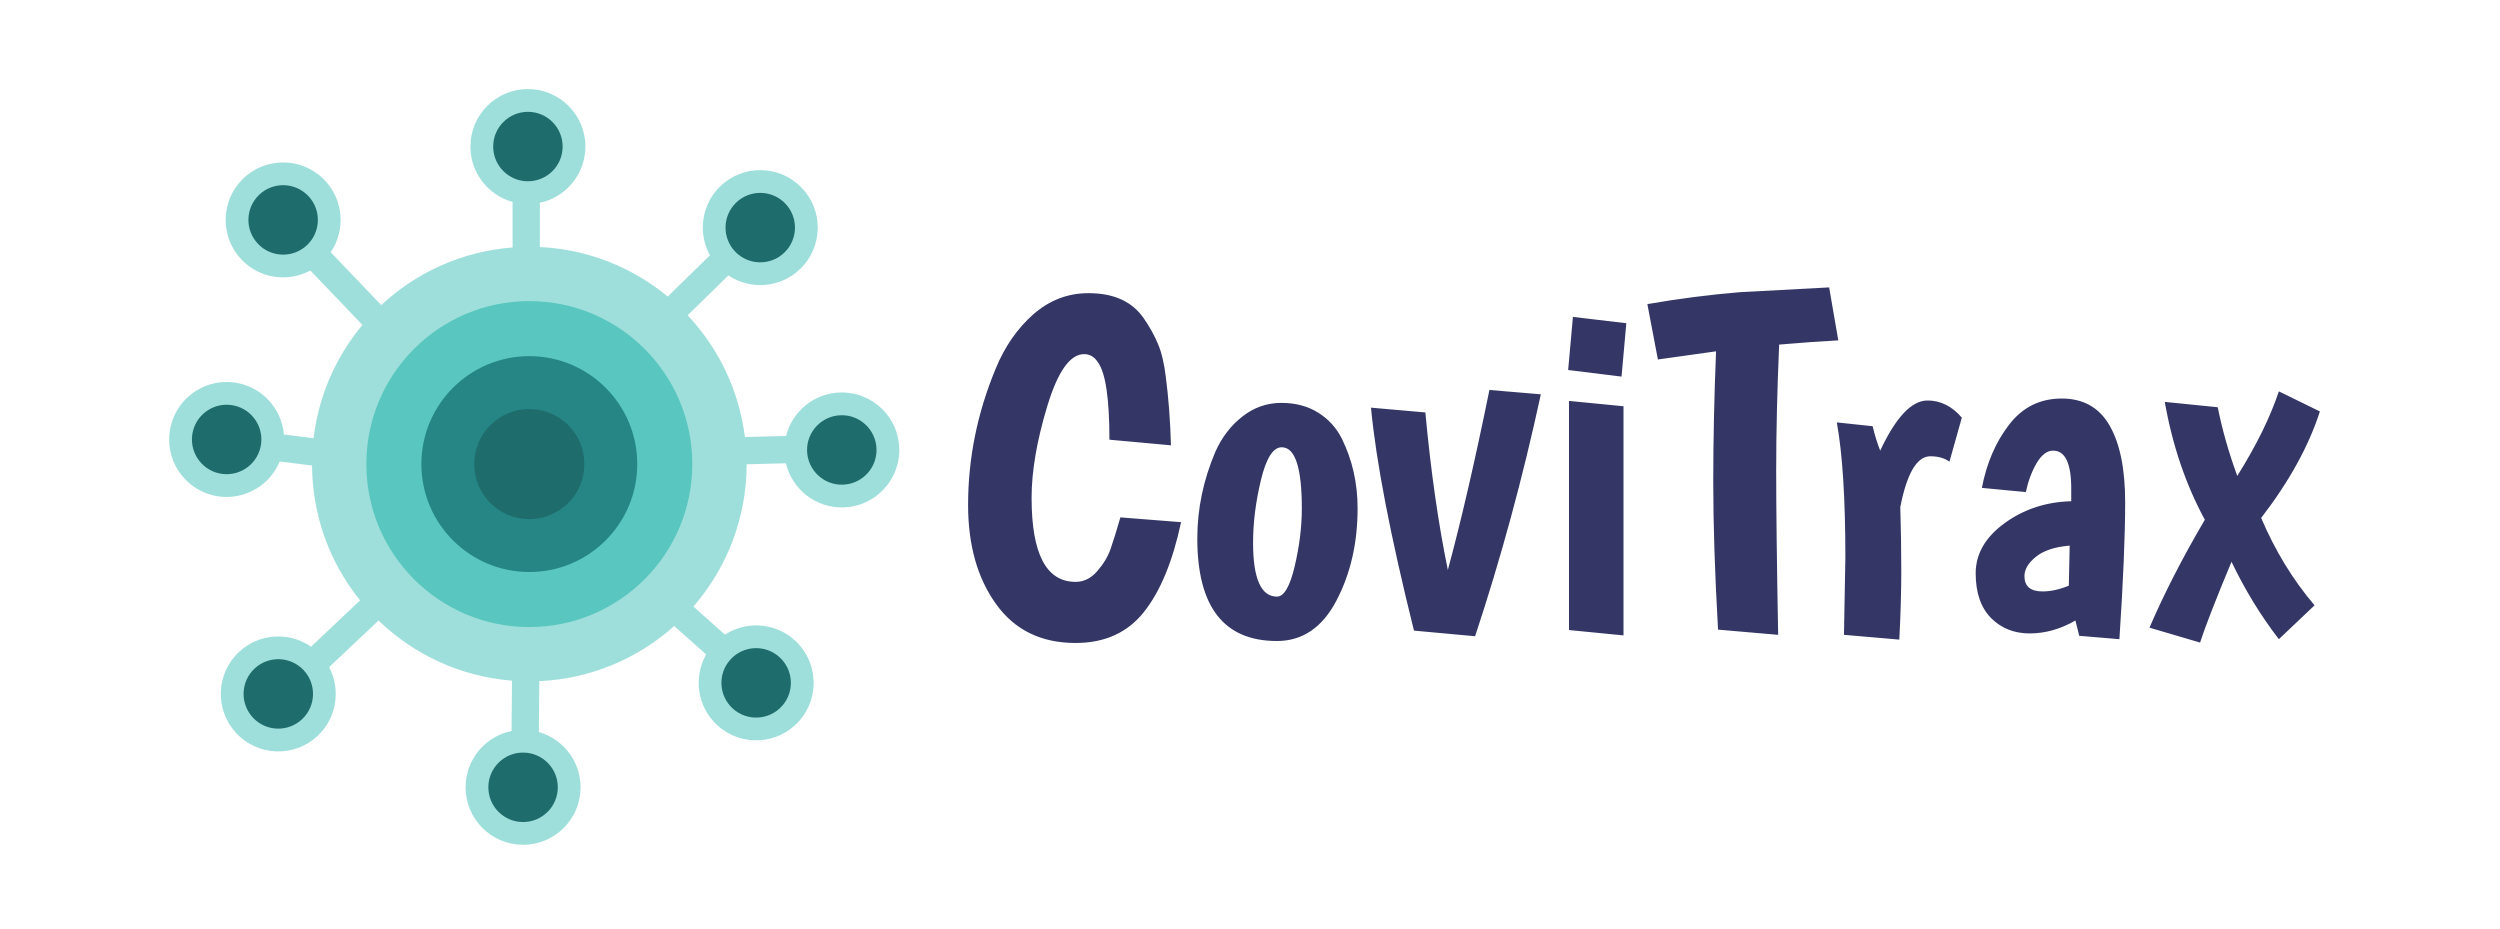 <?xml version="1.0" encoding="utf-8"?>
<svg id="master-artboard" viewBox="0 0 1400 520.23" version="1.1" xmlns="http://www.w3.org/2000/svg" x="0px" y="0px" style="enable-background:new 0 0 1400 980;" width="1400px" height="520.23px"><rect id="ee-background" x="0" y="0" width="1400" height="520.23" style="fill: white; fill-opacity: 0; pointer-events: none;"/><g transform="matrix(1.47, 0, 0, 1.47, 182.955, -240.027)"><defs id="defs6"><style id="ee-google-fonts">@import url(https://fonts.googleapis.com/css?family=Boogaloo:400);</style></defs><g transform="matrix(1.333,0,0,-1.333,0,666.667)" id="g10"><g transform="matrix(0.1, 0, 0, 0.1, 39.671, -1.1368683772161603e-13)" id="g12"><path id="path54" style="fill:#9fdfdb;fill-opacity:1;fill-rule:nonzero;stroke:none" d="m 1893.95,1234.83 c -33.95,-0.75 -61.96,-24.36 -69.83,-55.79 l -52.81,-1.35 c -7.47,60.09 -34.02,114.22 -73.46,156.16 l 52.26,51.11 c 28.31,-18.91 66.92,-16.2 92.31,8.49 29.19,28.4 29.84,75.09 1.44,104.29 -28.4,29.2 -75.09,29.84 -104.29,1.45 -24.34,-23.69 -28.76,-60.03 -13.14,-88.4 l -54.09,-52.9 c -44.98,37.19 -101.83,60.54 -164.01,63.52 v 56.76 c 33.35,7.07 58.39,36.66 58.39,72.12 0,40.73 -33.02,73.75 -73.75,73.75 -40.73,0 -73.75,-33.02 -73.75,-73.75 0,-33.91 22.91,-62.39 54.08,-71.02 v -58.42 c -64.91,-4.95 -123.59,-32.08 -168.46,-73.9 l -64.85,67.77 c 19.22,28.22 16.79,66.96 -7.81,92.55 -28.22,29.38 -74.91,30.31 -104.28,2.08 -29.37,-28.22 -30.3,-74.9 -2.08,-104.27 23.47,-24.42 59.68,-29.11 88.11,-13.79 l 66.76,-69.79 c -33.68,-40.35 -56.12,-90.37 -62.65,-145.28 l -38.04,4.71 c -2.91,33.97 -29.19,62.47 -64.38,66.83 -40.43,5.01 -77.26,-23.69 -82.27,-64.11 -5.02,-40.42 23.69,-77.26 64.11,-82.28 33.64,-4.17 64.74,15.06 77.13,44.94 l 41.46,-5.15 c 0.42,-65.5 23.43,-125.61 61.63,-172.98 l -62.89,-59.41 c -27.9,19.371 -66.45,17.449 -92.31,-6.661 -29.79,-27.789 -31.41,-74.457 -3.63,-104.238 27.78,-29.789 74.45,-31.422 104.23,-3.629 24.88,23.199 30.04,59.539 14.9,88.246 l 63.37,59.852 c 45.13,-43.508 104.88,-71.918 171.18,-77.16 L 1472,800.641 c -33.41,-6.801 -58.69,-36.18 -58.99,-71.641 -0.33,-40.73 32.42,-74.02 73.14,-74.352 40.73,-0.347 74.02,32.403 74.36,73.133 0.28,33.91 -22.4,62.59 -53.49,71.461 l 0.54,65.297 c 66.38,3 126.7,29.211 173.06,70.723 l 41,-36.453 c -16.88,-29.629 -11.4,-68 15.1,-91.567 30.43,-27.07 77.05,-24.332 104.12,6.11 27.06,30.437 24.33,77.058 -6.11,104.117 -25.34,22.531 -61.86,24.34 -89.01,6.773 l -40.51,36.02 c 42.47,48.878 68.25,112.638 68.32,182.448 l 50.33,1.28 c 7.87,-33.1 37.96,-57.4 73.36,-56.62 40.72,0.9 73,34.65 72.1,75.36 -0.91,40.72 -34.65,73.01 -75.37,72.1" transform="matrix(2.228, 0, 0, 2.228, -3148.013, -96.532)"/><path id="path56" style="fill:#1e6c6c;fill-opacity:1;fill-rule:nonzero;stroke:none" d="m 1112.02,1218.77 c 24.41,-3.03 41.75,-25.28 38.72,-49.69 -3.03,-24.41 -25.27,-41.75 -49.69,-38.72 -24.41,3.04 -41.75,25.28 -38.72,49.69 3.03,24.41 25.27,41.75 49.69,38.72" transform="matrix(2.228, 0, 0, 2.228, -3148.013, -96.532)"/><path id="path58" style="fill:#1e6c6c;fill-opacity:1;fill-rule:nonzero;stroke:none" d="m 1756.12,829.07 c -18.38,16.352 -20.03,44.5 -3.69,62.879 16.35,18.391 44.5,20.039 62.89,3.692 18.38,-16.352 20.04,-44.5 3.69,-62.879 -16.35,-18.391 -44.5,-20.043 -62.89,-3.692" transform="matrix(2.228, 0, 0, 2.228, -3148.013, -96.532)"/><path id="path60" style="fill:#1e6c6c;fill-opacity:1;fill-rule:nonzero;stroke:none" d="m 1822.05,1414.39 c -17.63,-17.16 -45.83,-16.77 -62.99,0.87 -17.15,17.64 -16.76,45.83 0.87,62.99 17.63,17.15 45.84,16.76 62.99,-0.87 17.15,-17.64 16.76,-45.84 -0.87,-62.99" transform="matrix(2.228, 0, 0, 2.228, -3148.013, -96.532)"/><path id="path62" style="fill:#59c7bf;fill-opacity:1;fill-rule:nonzero;stroke:none" d="m 1703.82,1142.99 c 0,-115.46 -93.59,-209.06 -209.05,-209.06 -115.46,0 -209.06,93.6 -209.06,209.06 0,115.45 93.6,209.05 209.06,209.05 115.46,0 209.05,-93.6 209.05,-209.05" transform="matrix(2.228, 0, 0, 2.228, -3148.013, -96.532)"/><path id="path64" style="fill:#258685;fill-opacity:1;fill-rule:nonzero;stroke:none" d="m 1633.22,1142.99 c 0,-76.47 -61.99,-138.45 -138.45,-138.45 -76.46,0 -138.45,61.98 -138.45,138.45 0,76.46 61.99,138.44 138.45,138.44 76.46,0 138.45,-61.98 138.45,-138.44" transform="matrix(2.228, 0, 0, 2.228, -3148.013, -96.532)"/><path id="path66" style="fill:#1e6c6c;fill-opacity:1;fill-rule:nonzero;stroke:none" d="m 1565.39,1142.99 c 0,-39.01 -31.61,-70.63 -70.62,-70.63 -39,0 -70.62,31.62 -70.62,70.63 0,39 31.62,70.62 70.62,70.62 39.01,0 70.62,-31.62 70.62,-70.62" transform="matrix(2.228, 0, 0, 2.228, -3148.013, -96.532)"/><path id="path68" style="fill:#1e6c6c;fill-opacity:1;fill-rule:nonzero;stroke:none" d="m 1537.51,1550.29 c 0,-24.6 -19.94,-44.54 -44.54,-44.54 -24.6,0 -44.54,19.94 -44.54,44.54 0,24.6 19.94,44.54 44.54,44.54 24.6,0 44.54,-19.94 44.54,-44.54" transform="matrix(2.228, 0, 0, 2.228, -3148.013, -96.532)"/><path id="path70" style="fill:#1e6c6c;fill-opacity:1;fill-rule:nonzero;stroke:none" d="m 1896.57,1116.57 c -24.59,-0.55 -44.97,18.95 -45.52,43.54 -0.54,24.6 18.95,44.97 43.55,45.52 24.59,0.55 44.97,-18.94 45.52,-43.54 0.54,-24.59 -18.96,-44.97 -43.55,-45.52" transform="matrix(2.228, 0, 0, 2.228, -3148.013, -96.532)"/><path id="path72" style="fill:#1e6c6c;fill-opacity:1;fill-rule:nonzero;stroke:none" d="m 1442.22,728.762 c 0.2,24.597 20.31,44.367 44.91,44.168 24.6,-0.2 44.38,-20.309 44.17,-44.91 -0.2,-24.598 -20.31,-44.372 -44.91,-44.18 -24.6,0.211 -44.37,20.32 -44.17,44.922" transform="matrix(2.228, 0, 0, 2.228, -3148.013, -96.532)"/><path id="path74" style="fill:#1e6c6c;fill-opacity:1;fill-rule:nonzero;stroke:none" d="m 1142.4,880.742 c 17.99,16.789 46.18,15.797 62.96,-2.191 16.78,-18 15.79,-46.18 -2.2,-62.961 -17.99,-16.77 -46.18,-15.789 -62.95,2.199 -16.78,17.992 -15.8,46.172 2.19,62.953" transform="matrix(2.228, 0, 0, 2.228, -3148.013, -96.532)"/><path id="path76" style="fill:#1e6c6c;fill-opacity:1;fill-rule:nonzero;stroke:none" d="m 1211.12,1487.04 c 17.05,-17.74 16.48,-45.94 -1.26,-62.98 -17.73,-17.04 -45.93,-16.48 -62.97,1.26 -17.05,17.73 -16.49,45.93 1.25,62.98 17.74,17.04 45.93,16.48 62.98,-1.26" transform="matrix(2.228, 0, 0, 2.228, -3148.013, -96.532)"/><g transform="matrix(10, 0, 0, 10, -172.483, -172.483)" id="g78"><path d="M 9.14 -19.54 C 8.14 -19.54 7.267 -18.31 6.52 -15.85 C 5.773 -13.39 5.4 -11.21 5.4 -9.31 C 5.4 -5.323 6.443 -3.33 8.53 -3.33 C 9.117 -3.33 9.63 -3.583 10.07 -4.09 C 10.517 -4.603 10.833 -5.13 11.02 -5.67 C 11.213 -6.217 11.447 -6.967 11.72 -7.92 L 16.04 -7.58 C 15.447 -4.793 14.567 -2.663 13.4 -1.19 C 12.233 0.283 10.61 1.02 8.53 1.02 C 6.083 1.02 4.197 0.097 2.87 -1.75 C 1.543 -3.597 0.88 -5.947 0.88 -8.8 C 0.88 -12.127 1.537 -15.367 2.85 -18.52 C 3.49 -20.08 4.38 -21.363 5.52 -22.37 C 6.667 -23.377 7.977 -23.88 9.45 -23.88 C 11.257 -23.88 12.57 -23.28 13.39 -22.08 C 13.797 -21.493 14.13 -20.893 14.39 -20.28 C 14.65 -19.673 14.837 -18.893 14.95 -17.94 C 15.15 -16.42 15.273 -14.79 15.32 -13.05 L 10.94 -13.45 C 10.94 -16.377 10.667 -18.213 10.12 -18.96 C 9.873 -19.347 9.547 -19.54 9.14 -19.54 ZM 21.165 -6.12 C 21.165 -3.56 21.732 -2.28 22.865 -2.28 C 23.365 -2.28 23.785 -2.997 24.125 -4.43 C 24.465 -5.87 24.635 -7.247 24.635 -8.56 C 24.635 -11.46 24.159 -12.91 23.205 -12.91 C 22.592 -12.91 22.099 -12.133 21.725 -10.58 C 21.352 -9.033 21.165 -7.547 21.165 -6.12 M 17.195 -6.42 C 17.195 -8.527 17.625 -10.587 18.485 -12.6 C 18.939 -13.62 19.579 -14.453 20.405 -15.1 C 21.232 -15.747 22.155 -16.07 23.175 -16.07 C 24.189 -16.07 25.065 -15.837 25.805 -15.37 C 26.539 -14.91 27.099 -14.293 27.485 -13.52 C 28.232 -12.007 28.605 -10.353 28.605 -8.56 C 28.605 -6.093 28.102 -3.903 27.095 -1.99 C 26.089 -0.077 24.679 0.88 22.865 0.88 C 19.085 0.88 17.195 -1.553 17.195 -6.42 ZM 36.968 0.54 L 32.618 0.14 C 30.938 -6.613 29.918 -11.903 29.558 -15.73 L 33.428 -15.39 C 33.814 -11.223 34.348 -7.487 35.028 -4.18 C 35.954 -7.58 36.941 -11.85 37.988 -16.99 L 41.648 -16.68 C 40.361 -10.727 38.801 -4.987 36.968 0.54 ZM 43.652 -16.21 L 47.532 -15.83 L 47.532 0.48 L 43.652 0.1 L 43.652 -16.21 M 43.932 -22.19 L 47.732 -21.74 L 47.392 -17.94 L 43.592 -18.41 L 43.932 -22.19 ZM 54.26 0.07 C 54.033 -3.943 53.92 -7.437 53.92 -10.41 C 53.92 -13.39 53.986 -16.5 54.12 -19.74 L 49.98 -19.16 L 49.23 -23.1 C 51.45 -23.487 53.646 -23.77 55.82 -23.95 L 62.17 -24.29 L 62.82 -20.52 C 61.573 -20.453 60.17 -20.353 58.61 -20.22 C 58.47 -16.953 58.4 -13.963 58.4 -11.25 C 58.4 -8.53 58.446 -4.633 58.54 0.44 L 54.26 0.07 ZM 69.374 -12.27 C 68.421 -12.27 67.708 -11.067 67.234 -8.66 C 67.281 -7.08 67.304 -5.563 67.304 -4.11 C 67.304 -2.663 67.258 -1.033 67.164 0.78 L 63.224 0.44 C 63.291 -2.887 63.324 -4.72 63.324 -5.06 C 63.324 -9.253 63.121 -12.46 62.714 -14.68 L 65.264 -14.41 C 65.424 -13.75 65.604 -13.17 65.804 -12.67 C 66.918 -15.05 68.041 -16.24 69.174 -16.24 C 70.101 -16.24 70.914 -15.833 71.614 -15.02 L 70.734 -11.89 C 70.374 -12.143 69.921 -12.27 69.374 -12.27 ZM 73.04 -10.02 C 73.38 -11.787 74.027 -13.287 74.98 -14.52 C 75.934 -15.76 77.18 -16.38 78.72 -16.38 C 80.26 -16.38 81.397 -15.74 82.13 -14.46 C 82.87 -13.18 83.24 -11.36 83.24 -9 C 83.24 -6.647 83.104 -3.397 82.83 0.75 L 79.97 0.51 L 79.7 -0.58 C 78.64 0.033 77.554 0.34 76.44 0.34 C 75.334 0.34 74.417 -0.027 73.69 -0.76 C 72.964 -1.5 72.6 -2.56 72.6 -3.94 C 72.6 -5.32 73.287 -6.51 74.66 -7.51 C 76.027 -8.503 77.607 -9.023 79.4 -9.07 L 79.4 -9.99 C 79.4 -11.777 78.97 -12.67 78.11 -12.67 C 77.677 -12.67 77.284 -12.37 76.93 -11.77 C 76.584 -11.17 76.33 -10.487 76.17 -9.72 L 73.04 -10.02 M 76.07 -3.74 C 76.07 -3.013 76.5 -2.65 77.36 -2.65 C 77.947 -2.65 78.57 -2.787 79.23 -3.06 L 79.29 -5.91 C 78.23 -5.823 77.427 -5.557 76.88 -5.11 C 76.34 -4.67 76.07 -4.213 76.07 -3.74 ZM 88.57 0.99 L 84.97 -0.07 C 86.01 -2.49 87.323 -5.05 88.91 -7.75 C 87.55 -10.263 86.6 -13.06 86.06 -16.14 L 89.83 -15.76 C 90.143 -14.18 90.607 -12.55 91.22 -10.87 C 92.58 -13.043 93.567 -15.05 94.18 -16.89 L 97.1 -15.46 C 96.307 -12.993 94.913 -10.467 92.92 -7.88 C 93.913 -5.547 95.18 -3.473 96.72 -1.66 L 94.18 0.75 C 92.887 -0.93 91.763 -2.767 90.81 -4.76 C 89.703 -2.107 88.957 -0.19 88.57 0.99 Z" transform="matrix(4.015, 0, 0, -4.015, 157.343, 215.221)" style="font-variant: normal; fill: rgb(52, 55, 102); fill-opacity: 1; fill-rule: nonzero; stroke: none; white-space: pre;"/>
</g><g transform="scale(10)" id="g84">
</g><path d="M 4791.267 2363.185" style="fill: rgb(37, 134, 133); fill-opacity: 1; stroke: rgb(0, 0, 0); stroke-opacity: 1; stroke-width: 0; paint-order: fill;"/></g></g></g></svg>
